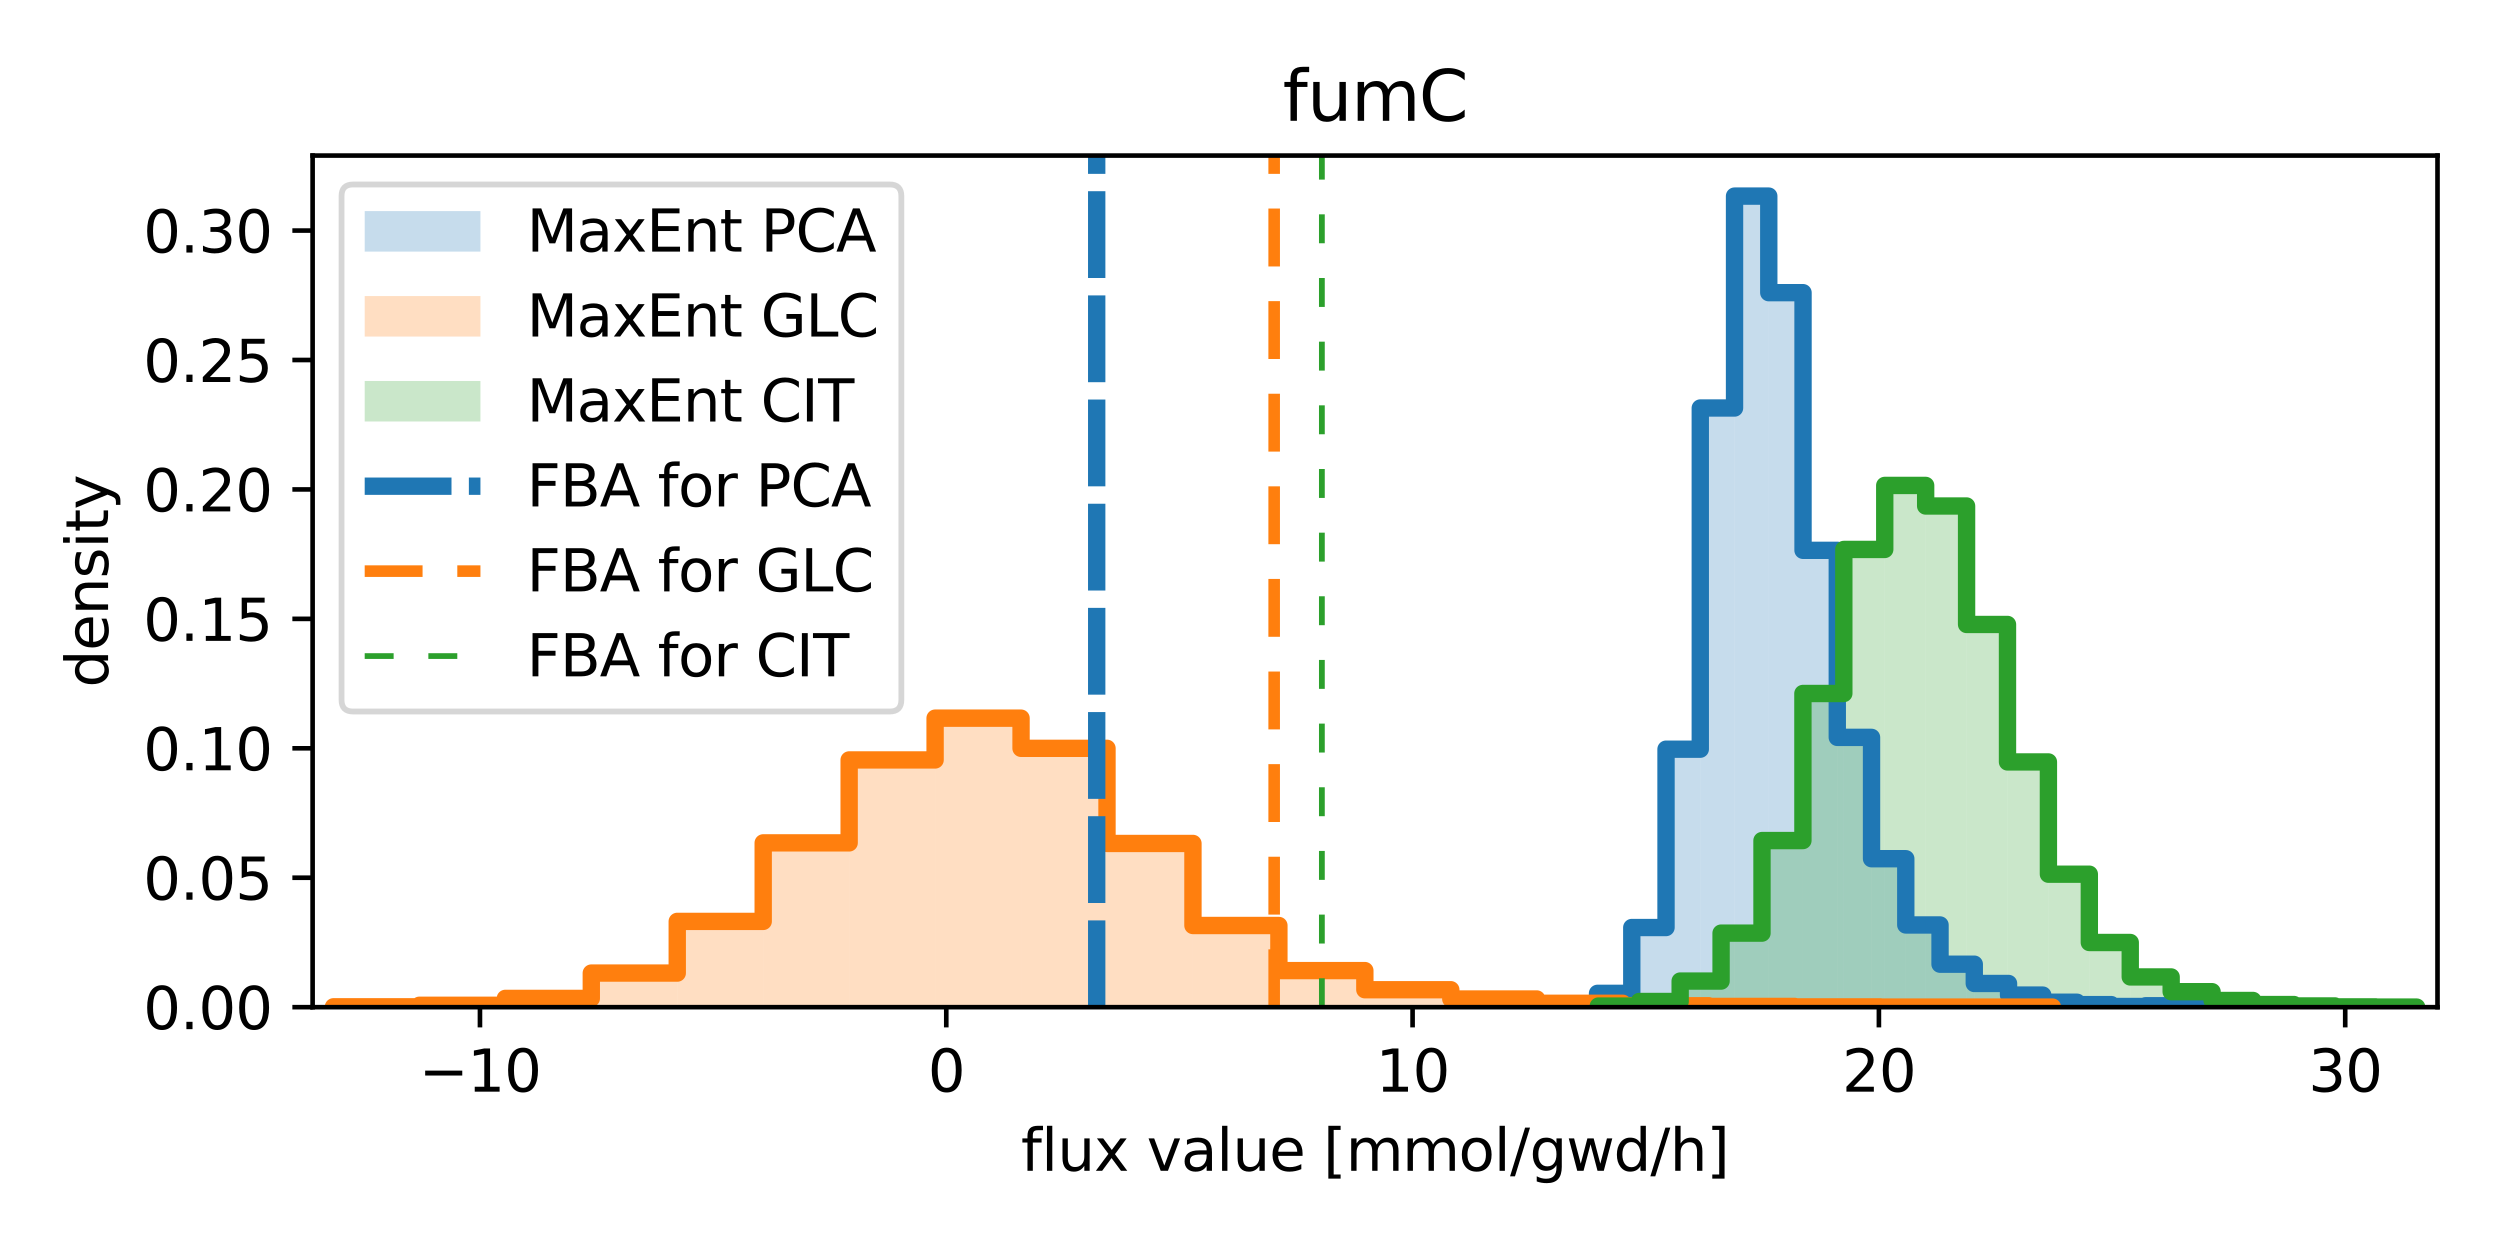 <?xml version="1.0" encoding="utf-8" standalone="no"?>
<!DOCTYPE svg PUBLIC "-//W3C//DTD SVG 1.1//EN"
  "http://www.w3.org/Graphics/SVG/1.1/DTD/svg11.dtd">
<svg xmlns:xlink="http://www.w3.org/1999/xlink" width="432pt" height="216pt" viewBox="0 0 432 216" xmlns="http://www.w3.org/2000/svg" version="1.1">
 <defs>
  <style type="text/css">*{stroke-linejoin: round; stroke-linecap: butt}</style>
 </defs>
 <g id="figure_1">
  <g id="patch_1">
   <path d="M 0 216 
L 432 216 
L 432 0 
L 0 0 
z
" style="fill: #ffffff"/>
  </g>
  <g id="axes_1">
   <g id="patch_2">
    <path d="M 54.02 174.04 
L 421.2 174.04 
L 421.2 26.88 
L 54.02 26.88 
z
" style="fill: #ffffff"/>
   </g>
   <g id="patch_3">
    <path d="M 270.134 174.04 
L 276.052 174.04 
L 276.052 173.766 
L 270.134 173.766 
z
" clip-path="url(#p2b8a4bfb69)" style="fill: #1f77b4; opacity: 0.25"/>
   </g>
   <g id="patch_4">
    <path d="M 276.052 174.04 
L 281.971 174.04 
L 281.971 171.65 
L 276.052 171.65 
z
" clip-path="url(#p2b8a4bfb69)" style="fill: #1f77b4; opacity: 0.25"/>
   </g>
   <g id="patch_5">
    <path d="M 281.971 174.04 
L 287.889 174.04 
L 287.889 160.276 
L 281.971 160.276 
z
" clip-path="url(#p2b8a4bfb69)" style="fill: #1f77b4; opacity: 0.25"/>
   </g>
   <g id="patch_6">
    <path d="M 287.889 174.04 
L 293.808 174.04 
L 293.808 129.459 
L 287.889 129.459 
z
" clip-path="url(#p2b8a4bfb69)" style="fill: #1f77b4; opacity: 0.25"/>
   </g>
   <g id="patch_7">
    <path d="M 293.808 174.04 
L 299.727 174.04 
L 299.727 70.505 
L 293.808 70.505 
z
" clip-path="url(#p2b8a4bfb69)" style="fill: #1f77b4; opacity: 0.25"/>
   </g>
   <g id="patch_8">
    <path d="M 299.727 174.04 
L 305.645 174.04 
L 305.645 33.888 
L 299.727 33.888 
z
" clip-path="url(#p2b8a4bfb69)" style="fill: #1f77b4; opacity: 0.25"/>
   </g>
   <g id="patch_9">
    <path d="M 305.645 174.04 
L 311.564 174.04 
L 311.564 50.575 
L 305.645 50.575 
z
" clip-path="url(#p2b8a4bfb69)" style="fill: #1f77b4; opacity: 0.25"/>
   </g>
   <g id="patch_10">
    <path d="M 311.564 174.04 
L 317.482 174.04 
L 317.482 95.095 
L 311.564 95.095 
z
" clip-path="url(#p2b8a4bfb69)" style="fill: #1f77b4; opacity: 0.25"/>
   </g>
   <g id="patch_11">
    <path d="M 317.482 174.04 
L 323.401 174.04 
L 323.401 127.419 
L 317.482 127.419 
z
" clip-path="url(#p2b8a4bfb69)" style="fill: #1f77b4; opacity: 0.25"/>
   </g>
   <g id="patch_12">
    <path d="M 323.401 174.04 
L 329.319 174.04 
L 329.319 148.385 
L 323.401 148.385 
z
" clip-path="url(#p2b8a4bfb69)" style="fill: #1f77b4; opacity: 0.25"/>
   </g>
   <g id="patch_13">
    <path d="M 329.319 174.04 
L 335.238 174.04 
L 335.238 159.834 
L 329.319 159.834 
z
" clip-path="url(#p2b8a4bfb69)" style="fill: #1f77b4; opacity: 0.25"/>
   </g>
   <g id="patch_14">
    <path d="M 335.238 174.04 
L 341.156 174.04 
L 341.156 166.61 
L 335.238 166.61 
z
" clip-path="url(#p2b8a4bfb69)" style="fill: #1f77b4; opacity: 0.25"/>
   </g>
   <g id="patch_15">
    <path d="M 341.156 174.04 
L 347.075 174.04 
L 347.075 169.944 
L 341.156 169.944 
z
" clip-path="url(#p2b8a4bfb69)" style="fill: #1f77b4; opacity: 0.25"/>
   </g>
   <g id="patch_16">
    <path d="M 347.075 174.04 
L 352.994 174.04 
L 352.994 171.954 
L 347.075 171.954 
z
" clip-path="url(#p2b8a4bfb69)" style="fill: #1f77b4; opacity: 0.25"/>
   </g>
   <g id="patch_17">
    <path d="M 352.994 174.04 
L 358.912 174.04 
L 358.912 173.187 
L 352.994 173.187 
z
" clip-path="url(#p2b8a4bfb69)" style="fill: #1f77b4; opacity: 0.25"/>
   </g>
   <g id="patch_18">
    <path d="M 358.912 174.04 
L 364.831 174.04 
L 364.831 173.598 
L 358.912 173.598 
z
" clip-path="url(#p2b8a4bfb69)" style="fill: #1f77b4; opacity: 0.25"/>
   </g>
   <g id="patch_19">
    <path d="M 364.831 174.04 
L 370.749 174.04 
L 370.749 173.918 
L 364.831 173.918 
z
" clip-path="url(#p2b8a4bfb69)" style="fill: #1f77b4; opacity: 0.25"/>
   </g>
   <g id="patch_20">
    <path d="M 370.749 174.04 
L 376.668 174.04 
L 376.668 173.796 
L 370.749 173.796 
z
" clip-path="url(#p2b8a4bfb69)" style="fill: #1f77b4; opacity: 0.25"/>
   </g>
   <g id="patch_21">
    <path d="M 376.668 174.04 
L 382.586 174.04 
L 382.586 173.949 
L 376.668 173.949 
z
" clip-path="url(#p2b8a4bfb69)" style="fill: #1f77b4; opacity: 0.25"/>
   </g>
   <g id="patch_22">
    <path d="M 382.586 174.04 
L 388.505 174.04 
L 388.505 173.964 
L 382.586 173.964 
z
" clip-path="url(#p2b8a4bfb69)" style="fill: #1f77b4; opacity: 0.25"/>
   </g>
   <g id="patch_23">
    <path d="M 57.62 174.04 
L 72.472 174.04 
L 72.472 173.979 
L 57.62 173.979 
z
" clip-path="url(#p2b8a4bfb69)" style="fill: #ff7f0e; opacity: 0.25"/>
   </g>
   <g id="patch_24">
    <path d="M 72.472 174.04 
L 87.324 174.04 
L 87.324 173.712 
L 72.472 173.712 
z
" clip-path="url(#p2b8a4bfb69)" style="fill: #ff7f0e; opacity: 0.25"/>
   </g>
   <g id="patch_25">
    <path d="M 87.324 174.04 
L 102.176 174.04 
L 102.176 172.523 
L 87.324 172.523 
z
" clip-path="url(#p2b8a4bfb69)" style="fill: #ff7f0e; opacity: 0.25"/>
   </g>
   <g id="patch_26">
    <path d="M 102.176 174.04 
L 117.028 174.04 
L 117.028 168.149 
L 102.176 168.149 
z
" clip-path="url(#p2b8a4bfb69)" style="fill: #ff7f0e; opacity: 0.25"/>
   </g>
   <g id="patch_27">
    <path d="M 117.028 174.04 
L 131.881 174.04 
L 131.881 159.217 
L 117.028 159.217 
z
" clip-path="url(#p2b8a4bfb69)" style="fill: #ff7f0e; opacity: 0.25"/>
   </g>
   <g id="patch_28">
    <path d="M 131.881 174.04 
L 146.733 174.04 
L 146.733 145.651 
L 131.881 145.651 
z
" clip-path="url(#p2b8a4bfb69)" style="fill: #ff7f0e; opacity: 0.25"/>
   </g>
   <g id="patch_29">
    <path d="M 146.733 174.04 
L 161.585 174.04 
L 161.585 131.319 
L 146.733 131.319 
z
" clip-path="url(#p2b8a4bfb69)" style="fill: #ff7f0e; opacity: 0.25"/>
   </g>
   <g id="patch_30">
    <path d="M 161.585 174.04 
L 176.437 174.04 
L 176.437 124.099 
L 161.585 124.099 
z
" clip-path="url(#p2b8a4bfb69)" style="fill: #ff7f0e; opacity: 0.25"/>
   </g>
   <g id="patch_31">
    <path d="M 176.437 174.04 
L 191.289 174.04 
L 191.289 129.311 
L 176.437 129.311 
z
" clip-path="url(#p2b8a4bfb69)" style="fill: #ff7f0e; opacity: 0.25"/>
   </g>
   <g id="patch_32">
    <path d="M 191.289 174.04 
L 206.141 174.04 
L 206.141 145.748 
L 191.289 145.748 
z
" clip-path="url(#p2b8a4bfb69)" style="fill: #ff7f0e; opacity: 0.25"/>
   </g>
   <g id="patch_33">
    <path d="M 206.141 174.04 
L 220.993 174.04 
L 220.993 159.927 
L 206.141 159.927 
z
" clip-path="url(#p2b8a4bfb69)" style="fill: #ff7f0e; opacity: 0.25"/>
   </g>
   <g id="patch_34">
    <path d="M 220.993 174.04 
L 235.846 174.04 
L 235.846 167.718 
L 220.993 167.718 
z
" clip-path="url(#p2b8a4bfb69)" style="fill: #ff7f0e; opacity: 0.25"/>
   </g>
   <g id="patch_35">
    <path d="M 235.846 174.04 
L 250.698 174.04 
L 250.698 171.025 
L 235.846 171.025 
z
" clip-path="url(#p2b8a4bfb69)" style="fill: #ff7f0e; opacity: 0.25"/>
   </g>
   <g id="patch_36">
    <path d="M 250.698 174.04 
L 265.55 174.04 
L 265.55 172.626 
L 250.698 172.626 
z
" clip-path="url(#p2b8a4bfb69)" style="fill: #ff7f0e; opacity: 0.25"/>
   </g>
   <g id="patch_37">
    <path d="M 265.55 174.04 
L 280.402 174.04 
L 280.402 173.367 
L 265.55 173.367 
z
" clip-path="url(#p2b8a4bfb69)" style="fill: #ff7f0e; opacity: 0.25"/>
   </g>
   <g id="patch_38">
    <path d="M 280.402 174.04 
L 295.254 174.04 
L 295.254 173.791 
L 280.402 173.791 
z
" clip-path="url(#p2b8a4bfb69)" style="fill: #ff7f0e; opacity: 0.25"/>
   </g>
   <g id="patch_39">
    <path d="M 295.254 174.04 
L 310.106 174.04 
L 310.106 173.907 
L 295.254 173.907 
z
" clip-path="url(#p2b8a4bfb69)" style="fill: #ff7f0e; opacity: 0.25"/>
   </g>
   <g id="patch_40">
    <path d="M 310.106 174.04 
L 324.958 174.04 
L 324.958 173.991 
L 310.106 173.991 
z
" clip-path="url(#p2b8a4bfb69)" style="fill: #ff7f0e; opacity: 0.25"/>
   </g>
   <g id="patch_41">
    <path d="M 324.958 174.04 
L 339.811 174.04 
L 339.811 174.022 
L 324.958 174.022 
z
" clip-path="url(#p2b8a4bfb69)" style="fill: #ff7f0e; opacity: 0.25"/>
   </g>
   <g id="patch_42">
    <path d="M 339.811 174.04 
L 354.663 174.04 
L 354.663 174.022 
L 339.811 174.022 
z
" clip-path="url(#p2b8a4bfb69)" style="fill: #ff7f0e; opacity: 0.25"/>
   </g>
   <g id="patch_43">
    <path d="M 276.19 174.04 
L 283.261 174.04 
L 283.261 173.849 
L 276.19 173.849 
z
" clip-path="url(#p2b8a4bfb69)" style="fill: #2ca02c; opacity: 0.25"/>
   </g>
   <g id="patch_44">
    <path d="M 283.261 174.04 
L 290.331 174.04 
L 290.331 173.059 
L 283.261 173.059 
z
" clip-path="url(#p2b8a4bfb69)" style="fill: #2ca02c; opacity: 0.25"/>
   </g>
   <g id="patch_45">
    <path d="M 290.331 174.04 
L 297.402 174.04 
L 297.402 169.528 
L 290.331 169.528 
z
" clip-path="url(#p2b8a4bfb69)" style="fill: #2ca02c; opacity: 0.25"/>
   </g>
   <g id="patch_46">
    <path d="M 297.402 174.04 
L 304.472 174.04 
L 304.472 161.244 
L 297.402 161.244 
z
" clip-path="url(#p2b8a4bfb69)" style="fill: #2ca02c; opacity: 0.25"/>
   </g>
   <g id="patch_47">
    <path d="M 304.472 174.04 
L 311.543 174.04 
L 311.543 145.249 
L 304.472 145.249 
z
" clip-path="url(#p2b8a4bfb69)" style="fill: #2ca02c; opacity: 0.25"/>
   </g>
   <g id="patch_48">
    <path d="M 311.543 174.04 
L 318.613 174.04 
L 318.613 119.835 
L 311.543 119.835 
z
" clip-path="url(#p2b8a4bfb69)" style="fill: #2ca02c; opacity: 0.25"/>
   </g>
   <g id="patch_49">
    <path d="M 318.613 174.04 
L 325.684 174.04 
L 325.684 94.944 
L 318.613 94.944 
z
" clip-path="url(#p2b8a4bfb69)" style="fill: #2ca02c; opacity: 0.25"/>
   </g>
   <g id="patch_50">
    <path d="M 325.684 174.04 
L 332.754 174.04 
L 332.754 83.882 
L 325.684 83.882 
z
" clip-path="url(#p2b8a4bfb69)" style="fill: #2ca02c; opacity: 0.25"/>
   </g>
   <g id="patch_51">
    <path d="M 332.754 174.04 
L 339.825 174.04 
L 339.825 87.437 
L 332.754 87.437 
z
" clip-path="url(#p2b8a4bfb69)" style="fill: #2ca02c; opacity: 0.25"/>
   </g>
   <g id="patch_52">
    <path d="M 339.825 174.04 
L 346.895 174.04 
L 346.895 107.906 
L 339.825 107.906 
z
" clip-path="url(#p2b8a4bfb69)" style="fill: #2ca02c; opacity: 0.25"/>
   </g>
   <g id="patch_53">
    <path d="M 346.895 174.04 
L 353.966 174.04 
L 353.966 131.663 
L 346.895 131.663 
z
" clip-path="url(#p2b8a4bfb69)" style="fill: #2ca02c; opacity: 0.25"/>
   </g>
   <g id="patch_54">
    <path d="M 353.966 174.04 
L 361.036 174.04 
L 361.036 151.061 
L 353.966 151.061 
z
" clip-path="url(#p2b8a4bfb69)" style="fill: #2ca02c; opacity: 0.25"/>
   </g>
   <g id="patch_55">
    <path d="M 361.036 174.04 
L 368.107 174.04 
L 368.107 162.863 
L 361.036 162.863 
z
" clip-path="url(#p2b8a4bfb69)" style="fill: #2ca02c; opacity: 0.25"/>
   </g>
   <g id="patch_56">
    <path d="M 368.107 174.04 
L 375.177 174.04 
L 375.177 168.815 
L 368.107 168.815 
z
" clip-path="url(#p2b8a4bfb69)" style="fill: #2ca02c; opacity: 0.25"/>
   </g>
   <g id="patch_57">
    <path d="M 375.177 174.04 
L 382.248 174.04 
L 382.248 171.364 
L 375.177 171.364 
z
" clip-path="url(#p2b8a4bfb69)" style="fill: #2ca02c; opacity: 0.25"/>
   </g>
   <g id="patch_58">
    <path d="M 382.248 174.04 
L 389.318 174.04 
L 389.318 172.88 
L 382.248 172.88 
z
" clip-path="url(#p2b8a4bfb69)" style="fill: #2ca02c; opacity: 0.25"/>
   </g>
   <g id="patch_59">
    <path d="M 389.318 174.04 
L 396.389 174.04 
L 396.389 173.581 
L 389.318 173.581 
z
" clip-path="url(#p2b8a4bfb69)" style="fill: #2ca02c; opacity: 0.25"/>
   </g>
   <g id="patch_60">
    <path d="M 396.389 174.04 
L 403.459 174.04 
L 403.459 173.823 
L 396.389 173.823 
z
" clip-path="url(#p2b8a4bfb69)" style="fill: #2ca02c; opacity: 0.25"/>
   </g>
   <g id="patch_61">
    <path d="M 403.459 174.04 
L 410.53 174.04 
L 410.53 173.989 
L 403.459 173.989 
z
" clip-path="url(#p2b8a4bfb69)" style="fill: #2ca02c; opacity: 0.25"/>
   </g>
   <g id="patch_62">
    <path d="M 410.53 174.04 
L 417.6 174.04 
L 417.6 174.027 
L 410.53 174.027 
z
" clip-path="url(#p2b8a4bfb69)" style="fill: #2ca02c; opacity: 0.25"/>
   </g>
   <g id="matplotlib.axis_1">
    <g id="xtick_1">
     <g id="line2d_1">
      <defs>
       <path id="m36536cf577" d="M 0 0 
L 0 3.5 
" style="stroke: #000000; stroke-width: 0.8"/>
      </defs>
      <g>
       <use xlink:href="#m36536cf577" x="82.937" y="174.04" style="stroke: #000000; stroke-width: 0.8"/>
      </g>
     </g>
     <g id="text_1">
      <!-- −10 -->
      <g transform="translate(72.385 188.638) scale(0.1 -0.1)">
       <defs>
        <path id="DejaVuSans-2212" d="M 678 2272 
L 4684 2272 
L 4684 1741 
L 678 1741 
L 678 2272 
z
" transform="scale(0.016)"/>
        <path id="DejaVuSans-31" d="M 794 531 
L 1825 531 
L 1825 4091 
L 703 3866 
L 703 4441 
L 1819 4666 
L 2450 4666 
L 2450 531 
L 3481 531 
L 3481 0 
L 794 0 
L 794 531 
z
" transform="scale(0.016)"/>
        <path id="DejaVuSans-30" d="M 2034 4250 
Q 1547 4250 1301 3770 
Q 1056 3291 1056 2328 
Q 1056 1369 1301 889 
Q 1547 409 2034 409 
Q 2525 409 2770 889 
Q 3016 1369 3016 2328 
Q 3016 3291 2770 3770 
Q 2525 4250 2034 4250 
z
M 2034 4750 
Q 2819 4750 3233 4129 
Q 3647 3509 3647 2328 
Q 3647 1150 3233 529 
Q 2819 -91 2034 -91 
Q 1250 -91 836 529 
Q 422 1150 422 2328 
Q 422 3509 836 4129 
Q 1250 4750 2034 4750 
z
" transform="scale(0.016)"/>
       </defs>
       <use xlink:href="#DejaVuSans-2212"/>
       <use xlink:href="#DejaVuSans-31" x="83.789"/>
       <use xlink:href="#DejaVuSans-30" x="147.412"/>
      </g>
     </g>
    </g>
    <g id="xtick_2">
     <g id="line2d_2">
      <g>
       <use xlink:href="#m36536cf577" x="163.516" y="174.04" style="stroke: #000000; stroke-width: 0.8"/>
      </g>
     </g>
     <g id="text_2">
      <!-- 0 -->
      <g transform="translate(160.335 188.638) scale(0.1 -0.1)">
       <use xlink:href="#DejaVuSans-30"/>
      </g>
     </g>
    </g>
    <g id="xtick_3">
     <g id="line2d_3">
      <g>
       <use xlink:href="#m36536cf577" x="244.095" y="174.04" style="stroke: #000000; stroke-width: 0.8"/>
      </g>
     </g>
     <g id="text_3">
      <!-- 10 -->
      <g transform="translate(237.732 188.638) scale(0.1 -0.1)">
       <use xlink:href="#DejaVuSans-31"/>
       <use xlink:href="#DejaVuSans-30" x="63.623"/>
      </g>
     </g>
    </g>
    <g id="xtick_4">
     <g id="line2d_4">
      <g>
       <use xlink:href="#m36536cf577" x="324.674" y="174.04" style="stroke: #000000; stroke-width: 0.8"/>
      </g>
     </g>
     <g id="text_4">
      <!-- 20 -->
      <g transform="translate(318.312 188.638) scale(0.1 -0.1)">
       <defs>
        <path id="DejaVuSans-32" d="M 1228 531 
L 3431 531 
L 3431 0 
L 469 0 
L 469 531 
Q 828 903 1448 1529 
Q 2069 2156 2228 2338 
Q 2531 2678 2651 2914 
Q 2772 3150 2772 3378 
Q 2772 3750 2511 3984 
Q 2250 4219 1831 4219 
Q 1534 4219 1204 4116 
Q 875 4013 500 3803 
L 500 4441 
Q 881 4594 1212 4672 
Q 1544 4750 1819 4750 
Q 2544 4750 2975 4387 
Q 3406 4025 3406 3419 
Q 3406 3131 3298 2873 
Q 3191 2616 2906 2266 
Q 2828 2175 2409 1742 
Q 1991 1309 1228 531 
z
" transform="scale(0.016)"/>
       </defs>
       <use xlink:href="#DejaVuSans-32"/>
       <use xlink:href="#DejaVuSans-30" x="63.623"/>
      </g>
     </g>
    </g>
    <g id="xtick_5">
     <g id="line2d_5">
      <g>
       <use xlink:href="#m36536cf577" x="405.253" y="174.04" style="stroke: #000000; stroke-width: 0.8"/>
      </g>
     </g>
     <g id="text_5">
      <!-- 30 -->
      <g transform="translate(398.891 188.638) scale(0.1 -0.1)">
       <defs>
        <path id="DejaVuSans-33" d="M 2597 2516 
Q 3050 2419 3304 2112 
Q 3559 1806 3559 1356 
Q 3559 666 3084 287 
Q 2609 -91 1734 -91 
Q 1441 -91 1130 -33 
Q 819 25 488 141 
L 488 750 
Q 750 597 1062 519 
Q 1375 441 1716 441 
Q 2309 441 2620 675 
Q 2931 909 2931 1356 
Q 2931 1769 2642 2001 
Q 2353 2234 1838 2234 
L 1294 2234 
L 1294 2753 
L 1863 2753 
Q 2328 2753 2575 2939 
Q 2822 3125 2822 3475 
Q 2822 3834 2567 4026 
Q 2313 4219 1838 4219 
Q 1578 4219 1281 4162 
Q 984 4106 628 3988 
L 628 4550 
Q 988 4650 1302 4700 
Q 1616 4750 1894 4750 
Q 2613 4750 3031 4423 
Q 3450 4097 3450 3541 
Q 3450 3153 3228 2886 
Q 3006 2619 2597 2516 
z
" transform="scale(0.016)"/>
       </defs>
       <use xlink:href="#DejaVuSans-33"/>
       <use xlink:href="#DejaVuSans-30" x="63.623"/>
      </g>
     </g>
    </g>
    <g id="text_6">
     <!-- flux value [mmol/gwd/h] -->
     <g transform="translate(176.431 202.317) scale(0.1 -0.1)">
      <defs>
       <path id="DejaVuSans-66" d="M 2375 4863 
L 2375 4384 
L 1825 4384 
Q 1516 4384 1395 4259 
Q 1275 4134 1275 3809 
L 1275 3500 
L 2222 3500 
L 2222 3053 
L 1275 3053 
L 1275 0 
L 697 0 
L 697 3053 
L 147 3053 
L 147 3500 
L 697 3500 
L 697 3744 
Q 697 4328 969 4595 
Q 1241 4863 1831 4863 
L 2375 4863 
z
" transform="scale(0.016)"/>
       <path id="DejaVuSans-6c" d="M 603 4863 
L 1178 4863 
L 1178 0 
L 603 0 
L 603 4863 
z
" transform="scale(0.016)"/>
       <path id="DejaVuSans-75" d="M 544 1381 
L 544 3500 
L 1119 3500 
L 1119 1403 
Q 1119 906 1312 657 
Q 1506 409 1894 409 
Q 2359 409 2629 706 
Q 2900 1003 2900 1516 
L 2900 3500 
L 3475 3500 
L 3475 0 
L 2900 0 
L 2900 538 
Q 2691 219 2414 64 
Q 2138 -91 1772 -91 
Q 1169 -91 856 284 
Q 544 659 544 1381 
z
M 1991 3584 
L 1991 3584 
z
" transform="scale(0.016)"/>
       <path id="DejaVuSans-78" d="M 3513 3500 
L 2247 1797 
L 3578 0 
L 2900 0 
L 1881 1375 
L 863 0 
L 184 0 
L 1544 1831 
L 300 3500 
L 978 3500 
L 1906 2253 
L 2834 3500 
L 3513 3500 
z
" transform="scale(0.016)"/>
       <path id="DejaVuSans-20" transform="scale(0.016)"/>
       <path id="DejaVuSans-76" d="M 191 3500 
L 800 3500 
L 1894 563 
L 2988 3500 
L 3597 3500 
L 2284 0 
L 1503 0 
L 191 3500 
z
" transform="scale(0.016)"/>
       <path id="DejaVuSans-61" d="M 2194 1759 
Q 1497 1759 1228 1600 
Q 959 1441 959 1056 
Q 959 750 1161 570 
Q 1363 391 1709 391 
Q 2188 391 2477 730 
Q 2766 1069 2766 1631 
L 2766 1759 
L 2194 1759 
z
M 3341 1997 
L 3341 0 
L 2766 0 
L 2766 531 
Q 2569 213 2275 61 
Q 1981 -91 1556 -91 
Q 1019 -91 701 211 
Q 384 513 384 1019 
Q 384 1609 779 1909 
Q 1175 2209 1959 2209 
L 2766 2209 
L 2766 2266 
Q 2766 2663 2505 2880 
Q 2244 3097 1772 3097 
Q 1472 3097 1187 3025 
Q 903 2953 641 2809 
L 641 3341 
Q 956 3463 1253 3523 
Q 1550 3584 1831 3584 
Q 2591 3584 2966 3190 
Q 3341 2797 3341 1997 
z
" transform="scale(0.016)"/>
       <path id="DejaVuSans-65" d="M 3597 1894 
L 3597 1613 
L 953 1613 
Q 991 1019 1311 708 
Q 1631 397 2203 397 
Q 2534 397 2845 478 
Q 3156 559 3463 722 
L 3463 178 
Q 3153 47 2828 -22 
Q 2503 -91 2169 -91 
Q 1331 -91 842 396 
Q 353 884 353 1716 
Q 353 2575 817 3079 
Q 1281 3584 2069 3584 
Q 2775 3584 3186 3129 
Q 3597 2675 3597 1894 
z
M 3022 2063 
Q 3016 2534 2758 2815 
Q 2500 3097 2075 3097 
Q 1594 3097 1305 2825 
Q 1016 2553 972 2059 
L 3022 2063 
z
" transform="scale(0.016)"/>
       <path id="DejaVuSans-5b" d="M 550 4863 
L 1875 4863 
L 1875 4416 
L 1125 4416 
L 1125 -397 
L 1875 -397 
L 1875 -844 
L 550 -844 
L 550 4863 
z
" transform="scale(0.016)"/>
       <path id="DejaVuSans-6d" d="M 3328 2828 
Q 3544 3216 3844 3400 
Q 4144 3584 4550 3584 
Q 5097 3584 5394 3201 
Q 5691 2819 5691 2113 
L 5691 0 
L 5113 0 
L 5113 2094 
Q 5113 2597 4934 2840 
Q 4756 3084 4391 3084 
Q 3944 3084 3684 2787 
Q 3425 2491 3425 1978 
L 3425 0 
L 2847 0 
L 2847 2094 
Q 2847 2600 2669 2842 
Q 2491 3084 2119 3084 
Q 1678 3084 1418 2786 
Q 1159 2488 1159 1978 
L 1159 0 
L 581 0 
L 581 3500 
L 1159 3500 
L 1159 2956 
Q 1356 3278 1631 3431 
Q 1906 3584 2284 3584 
Q 2666 3584 2933 3390 
Q 3200 3197 3328 2828 
z
" transform="scale(0.016)"/>
       <path id="DejaVuSans-6f" d="M 1959 3097 
Q 1497 3097 1228 2736 
Q 959 2375 959 1747 
Q 959 1119 1226 758 
Q 1494 397 1959 397 
Q 2419 397 2687 759 
Q 2956 1122 2956 1747 
Q 2956 2369 2687 2733 
Q 2419 3097 1959 3097 
z
M 1959 3584 
Q 2709 3584 3137 3096 
Q 3566 2609 3566 1747 
Q 3566 888 3137 398 
Q 2709 -91 1959 -91 
Q 1206 -91 779 398 
Q 353 888 353 1747 
Q 353 2609 779 3096 
Q 1206 3584 1959 3584 
z
" transform="scale(0.016)"/>
       <path id="DejaVuSans-2f" d="M 1625 4666 
L 2156 4666 
L 531 -594 
L 0 -594 
L 1625 4666 
z
" transform="scale(0.016)"/>
       <path id="DejaVuSans-67" d="M 2906 1791 
Q 2906 2416 2648 2759 
Q 2391 3103 1925 3103 
Q 1463 3103 1205 2759 
Q 947 2416 947 1791 
Q 947 1169 1205 825 
Q 1463 481 1925 481 
Q 2391 481 2648 825 
Q 2906 1169 2906 1791 
z
M 3481 434 
Q 3481 -459 3084 -895 
Q 2688 -1331 1869 -1331 
Q 1566 -1331 1297 -1286 
Q 1028 -1241 775 -1147 
L 775 -588 
Q 1028 -725 1275 -790 
Q 1522 -856 1778 -856 
Q 2344 -856 2625 -561 
Q 2906 -266 2906 331 
L 2906 616 
Q 2728 306 2450 153 
Q 2172 0 1784 0 
Q 1141 0 747 490 
Q 353 981 353 1791 
Q 353 2603 747 3093 
Q 1141 3584 1784 3584 
Q 2172 3584 2450 3431 
Q 2728 3278 2906 2969 
L 2906 3500 
L 3481 3500 
L 3481 434 
z
" transform="scale(0.016)"/>
       <path id="DejaVuSans-77" d="M 269 3500 
L 844 3500 
L 1563 769 
L 2278 3500 
L 2956 3500 
L 3675 769 
L 4391 3500 
L 4966 3500 
L 4050 0 
L 3372 0 
L 2619 2869 
L 1863 0 
L 1184 0 
L 269 3500 
z
" transform="scale(0.016)"/>
       <path id="DejaVuSans-64" d="M 2906 2969 
L 2906 4863 
L 3481 4863 
L 3481 0 
L 2906 0 
L 2906 525 
Q 2725 213 2448 61 
Q 2172 -91 1784 -91 
Q 1150 -91 751 415 
Q 353 922 353 1747 
Q 353 2572 751 3078 
Q 1150 3584 1784 3584 
Q 2172 3584 2448 3432 
Q 2725 3281 2906 2969 
z
M 947 1747 
Q 947 1113 1208 752 
Q 1469 391 1925 391 
Q 2381 391 2643 752 
Q 2906 1113 2906 1747 
Q 2906 2381 2643 2742 
Q 2381 3103 1925 3103 
Q 1469 3103 1208 2742 
Q 947 2381 947 1747 
z
" transform="scale(0.016)"/>
       <path id="DejaVuSans-68" d="M 3513 2113 
L 3513 0 
L 2938 0 
L 2938 2094 
Q 2938 2591 2744 2837 
Q 2550 3084 2163 3084 
Q 1697 3084 1428 2787 
Q 1159 2491 1159 1978 
L 1159 0 
L 581 0 
L 581 4863 
L 1159 4863 
L 1159 2956 
Q 1366 3272 1645 3428 
Q 1925 3584 2291 3584 
Q 2894 3584 3203 3211 
Q 3513 2838 3513 2113 
z
" transform="scale(0.016)"/>
       <path id="DejaVuSans-5d" d="M 1947 4863 
L 1947 -844 
L 622 -844 
L 622 -397 
L 1369 -397 
L 1369 4416 
L 622 4416 
L 622 4863 
L 1947 4863 
z
" transform="scale(0.016)"/>
      </defs>
      <use xlink:href="#DejaVuSans-66"/>
      <use xlink:href="#DejaVuSans-6c" x="35.205"/>
      <use xlink:href="#DejaVuSans-75" x="62.988"/>
      <use xlink:href="#DejaVuSans-78" x="126.367"/>
      <use xlink:href="#DejaVuSans-20" x="185.547"/>
      <use xlink:href="#DejaVuSans-76" x="217.334"/>
      <use xlink:href="#DejaVuSans-61" x="276.514"/>
      <use xlink:href="#DejaVuSans-6c" x="337.793"/>
      <use xlink:href="#DejaVuSans-75" x="365.576"/>
      <use xlink:href="#DejaVuSans-65" x="428.955"/>
      <use xlink:href="#DejaVuSans-20" x="490.479"/>
      <use xlink:href="#DejaVuSans-5b" x="522.266"/>
      <use xlink:href="#DejaVuSans-6d" x="561.279"/>
      <use xlink:href="#DejaVuSans-6d" x="658.691"/>
      <use xlink:href="#DejaVuSans-6f" x="756.104"/>
      <use xlink:href="#DejaVuSans-6c" x="817.285"/>
      <use xlink:href="#DejaVuSans-2f" x="845.068"/>
      <use xlink:href="#DejaVuSans-67" x="878.76"/>
      <use xlink:href="#DejaVuSans-77" x="942.236"/>
      <use xlink:href="#DejaVuSans-64" x="1024.023"/>
      <use xlink:href="#DejaVuSans-2f" x="1087.5"/>
      <use xlink:href="#DejaVuSans-68" x="1121.191"/>
      <use xlink:href="#DejaVuSans-5d" x="1184.57"/>
     </g>
    </g>
   </g>
   <g id="matplotlib.axis_2">
    <g id="ytick_1">
     <g id="line2d_6">
      <defs>
       <path id="m04763e48ba" d="M 0 0 
L -3.5 0 
" style="stroke: #000000; stroke-width: 0.8"/>
      </defs>
      <g>
       <use xlink:href="#m04763e48ba" x="54.02" y="174.04" style="stroke: #000000; stroke-width: 0.8"/>
      </g>
     </g>
     <g id="text_7">
      <!-- 0.00 -->
      <g transform="translate(24.754 177.839) scale(0.1 -0.1)">
       <defs>
        <path id="DejaVuSans-2e" d="M 684 794 
L 1344 794 
L 1344 0 
L 684 0 
L 684 794 
z
" transform="scale(0.016)"/>
       </defs>
       <use xlink:href="#DejaVuSans-30"/>
       <use xlink:href="#DejaVuSans-2e" x="63.623"/>
       <use xlink:href="#DejaVuSans-30" x="95.41"/>
       <use xlink:href="#DejaVuSans-30" x="159.033"/>
      </g>
     </g>
    </g>
    <g id="ytick_2">
     <g id="line2d_7">
      <g>
       <use xlink:href="#m04763e48ba" x="54.02" y="151.673" style="stroke: #000000; stroke-width: 0.8"/>
      </g>
     </g>
     <g id="text_8">
      <!-- 0.05 -->
      <g transform="translate(24.754 155.473) scale(0.1 -0.1)">
       <defs>
        <path id="DejaVuSans-35" d="M 691 4666 
L 3169 4666 
L 3169 4134 
L 1269 4134 
L 1269 2991 
Q 1406 3038 1543 3061 
Q 1681 3084 1819 3084 
Q 2600 3084 3056 2656 
Q 3513 2228 3513 1497 
Q 3513 744 3044 326 
Q 2575 -91 1722 -91 
Q 1428 -91 1123 -41 
Q 819 9 494 109 
L 494 744 
Q 775 591 1075 516 
Q 1375 441 1709 441 
Q 2250 441 2565 725 
Q 2881 1009 2881 1497 
Q 2881 1984 2565 2268 
Q 2250 2553 1709 2553 
Q 1456 2553 1204 2497 
Q 953 2441 691 2322 
L 691 4666 
z
" transform="scale(0.016)"/>
       </defs>
       <use xlink:href="#DejaVuSans-30"/>
       <use xlink:href="#DejaVuSans-2e" x="63.623"/>
       <use xlink:href="#DejaVuSans-30" x="95.41"/>
       <use xlink:href="#DejaVuSans-35" x="159.033"/>
      </g>
     </g>
    </g>
    <g id="ytick_3">
     <g id="line2d_8">
      <g>
       <use xlink:href="#m04763e48ba" x="54.02" y="129.307" style="stroke: #000000; stroke-width: 0.8"/>
      </g>
     </g>
     <g id="text_9">
      <!-- 0.10 -->
      <g transform="translate(24.754 133.106) scale(0.1 -0.1)">
       <use xlink:href="#DejaVuSans-30"/>
       <use xlink:href="#DejaVuSans-2e" x="63.623"/>
       <use xlink:href="#DejaVuSans-31" x="95.41"/>
       <use xlink:href="#DejaVuSans-30" x="159.033"/>
      </g>
     </g>
    </g>
    <g id="ytick_4">
     <g id="line2d_9">
      <g>
       <use xlink:href="#m04763e48ba" x="54.02" y="106.94" style="stroke: #000000; stroke-width: 0.8"/>
      </g>
     </g>
     <g id="text_10">
      <!-- 0.15 -->
      <g transform="translate(24.754 110.739) scale(0.1 -0.1)">
       <use xlink:href="#DejaVuSans-30"/>
       <use xlink:href="#DejaVuSans-2e" x="63.623"/>
       <use xlink:href="#DejaVuSans-31" x="95.41"/>
       <use xlink:href="#DejaVuSans-35" x="159.033"/>
      </g>
     </g>
    </g>
    <g id="ytick_5">
     <g id="line2d_10">
      <g>
       <use xlink:href="#m04763e48ba" x="54.02" y="84.574" style="stroke: #000000; stroke-width: 0.8"/>
      </g>
     </g>
     <g id="text_11">
      <!-- 0.20 -->
      <g transform="translate(24.754 88.373) scale(0.1 -0.1)">
       <use xlink:href="#DejaVuSans-30"/>
       <use xlink:href="#DejaVuSans-2e" x="63.623"/>
       <use xlink:href="#DejaVuSans-32" x="95.41"/>
       <use xlink:href="#DejaVuSans-30" x="159.033"/>
      </g>
     </g>
    </g>
    <g id="ytick_6">
     <g id="line2d_11">
      <g>
       <use xlink:href="#m04763e48ba" x="54.02" y="62.207" style="stroke: #000000; stroke-width: 0.8"/>
      </g>
     </g>
     <g id="text_12">
      <!-- 0.25 -->
      <g transform="translate(24.754 66.006) scale(0.1 -0.1)">
       <use xlink:href="#DejaVuSans-30"/>
       <use xlink:href="#DejaVuSans-2e" x="63.623"/>
       <use xlink:href="#DejaVuSans-32" x="95.41"/>
       <use xlink:href="#DejaVuSans-35" x="159.033"/>
      </g>
     </g>
    </g>
    <g id="ytick_7">
     <g id="line2d_12">
      <g>
       <use xlink:href="#m04763e48ba" x="54.02" y="39.84" style="stroke: #000000; stroke-width: 0.8"/>
      </g>
     </g>
     <g id="text_13">
      <!-- 0.30 -->
      <g transform="translate(24.754 43.64) scale(0.1 -0.1)">
       <use xlink:href="#DejaVuSans-30"/>
       <use xlink:href="#DejaVuSans-2e" x="63.623"/>
       <use xlink:href="#DejaVuSans-33" x="95.41"/>
       <use xlink:href="#DejaVuSans-30" x="159.033"/>
      </g>
     </g>
    </g>
    <g id="text_14">
     <!-- density -->
     <g transform="translate(18.675 118.793) rotate(-90) scale(0.1 -0.1)">
      <defs>
       <path id="DejaVuSans-6e" d="M 3513 2113 
L 3513 0 
L 2938 0 
L 2938 2094 
Q 2938 2591 2744 2837 
Q 2550 3084 2163 3084 
Q 1697 3084 1428 2787 
Q 1159 2491 1159 1978 
L 1159 0 
L 581 0 
L 581 3500 
L 1159 3500 
L 1159 2956 
Q 1366 3272 1645 3428 
Q 1925 3584 2291 3584 
Q 2894 3584 3203 3211 
Q 3513 2838 3513 2113 
z
" transform="scale(0.016)"/>
       <path id="DejaVuSans-73" d="M 2834 3397 
L 2834 2853 
Q 2591 2978 2328 3040 
Q 2066 3103 1784 3103 
Q 1356 3103 1142 2972 
Q 928 2841 928 2578 
Q 928 2378 1081 2264 
Q 1234 2150 1697 2047 
L 1894 2003 
Q 2506 1872 2764 1633 
Q 3022 1394 3022 966 
Q 3022 478 2636 193 
Q 2250 -91 1575 -91 
Q 1294 -91 989 -36 
Q 684 19 347 128 
L 347 722 
Q 666 556 975 473 
Q 1284 391 1588 391 
Q 1994 391 2212 530 
Q 2431 669 2431 922 
Q 2431 1156 2273 1281 
Q 2116 1406 1581 1522 
L 1381 1569 
Q 847 1681 609 1914 
Q 372 2147 372 2553 
Q 372 3047 722 3315 
Q 1072 3584 1716 3584 
Q 2034 3584 2315 3537 
Q 2597 3491 2834 3397 
z
" transform="scale(0.016)"/>
       <path id="DejaVuSans-69" d="M 603 3500 
L 1178 3500 
L 1178 0 
L 603 0 
L 603 3500 
z
M 603 4863 
L 1178 4863 
L 1178 4134 
L 603 4134 
L 603 4863 
z
" transform="scale(0.016)"/>
       <path id="DejaVuSans-74" d="M 1172 4494 
L 1172 3500 
L 2356 3500 
L 2356 3053 
L 1172 3053 
L 1172 1153 
Q 1172 725 1289 603 
Q 1406 481 1766 481 
L 2356 481 
L 2356 0 
L 1766 0 
Q 1100 0 847 248 
Q 594 497 594 1153 
L 594 3053 
L 172 3053 
L 172 3500 
L 594 3500 
L 594 4494 
L 1172 4494 
z
" transform="scale(0.016)"/>
       <path id="DejaVuSans-79" d="M 2059 -325 
Q 1816 -950 1584 -1140 
Q 1353 -1331 966 -1331 
L 506 -1331 
L 506 -850 
L 844 -850 
Q 1081 -850 1212 -737 
Q 1344 -625 1503 -206 
L 1606 56 
L 191 3500 
L 800 3500 
L 1894 763 
L 2988 3500 
L 3597 3500 
L 2059 -325 
z
" transform="scale(0.016)"/>
      </defs>
      <use xlink:href="#DejaVuSans-64"/>
      <use xlink:href="#DejaVuSans-65" x="63.477"/>
      <use xlink:href="#DejaVuSans-6e" x="125"/>
      <use xlink:href="#DejaVuSans-73" x="188.379"/>
      <use xlink:href="#DejaVuSans-69" x="240.479"/>
      <use xlink:href="#DejaVuSans-74" x="268.262"/>
      <use xlink:href="#DejaVuSans-79" x="307.471"/>
     </g>
    </g>
   </g>
   <g id="patch_63">
    <path d="M 270.134 174.04 
L 270.134 173.766 
L 276.052 173.766 
L 276.052 171.65 
L 281.971 171.65 
L 281.971 160.276 
L 287.889 160.276 
L 287.889 129.459 
L 293.808 129.459 
L 293.808 70.505 
L 299.727 70.505 
L 299.727 33.888 
L 305.645 33.888 
L 305.645 50.575 
L 311.564 50.575 
L 311.564 95.095 
L 317.482 95.095 
L 317.482 127.419 
L 323.401 127.419 
L 323.401 148.385 
L 329.319 148.385 
L 329.319 159.834 
L 335.238 159.834 
L 335.238 166.61 
L 341.156 166.61 
L 341.156 169.944 
L 347.075 169.944 
L 347.075 171.954 
L 352.994 171.954 
L 352.994 173.187 
L 358.912 173.187 
L 358.912 173.598 
L 364.831 173.598 
L 364.831 173.918 
L 370.749 173.918 
L 370.749 173.796 
L 376.668 173.796 
L 376.668 173.949 
L 382.586 173.949 
L 382.586 173.964 
L 388.505 173.964 
L 388.505 174.04 
" clip-path="url(#p2b8a4bfb69)" style="fill: none; stroke: #1f77b4; stroke-width: 3; stroke-linejoin: miter"/>
   </g>
   <g id="patch_64">
    <path d="M 57.62 174.04 
L 57.62 173.979 
L 72.472 173.979 
L 72.472 173.712 
L 87.324 173.712 
L 87.324 172.523 
L 102.176 172.523 
L 102.176 168.149 
L 117.028 168.149 
L 117.028 159.217 
L 131.881 159.217 
L 131.881 145.651 
L 146.733 145.651 
L 146.733 131.319 
L 161.585 131.319 
L 161.585 124.099 
L 176.437 124.099 
L 176.437 129.311 
L 191.289 129.311 
L 191.289 145.748 
L 206.141 145.748 
L 206.141 159.927 
L 220.993 159.927 
L 220.993 167.718 
L 235.846 167.718 
L 235.846 171.025 
L 250.698 171.025 
L 250.698 172.626 
L 265.55 172.626 
L 265.55 173.367 
L 280.402 173.367 
L 280.402 173.791 
L 295.254 173.791 
L 295.254 173.907 
L 310.106 173.907 
L 310.106 173.991 
L 324.958 173.991 
L 324.958 174.022 
L 339.811 174.022 
L 339.811 174.022 
L 354.663 174.022 
L 354.663 174.04 
" clip-path="url(#p2b8a4bfb69)" style="fill: none; stroke: #ff7f0e; stroke-width: 3; stroke-linejoin: miter"/>
   </g>
   <g id="patch_65">
    <path d="M 276.19 174.04 
L 276.19 173.849 
L 283.261 173.849 
L 283.261 173.059 
L 290.331 173.059 
L 290.331 169.528 
L 297.402 169.528 
L 297.402 161.244 
L 304.472 161.244 
L 304.472 145.249 
L 311.543 145.249 
L 311.543 119.835 
L 318.613 119.835 
L 318.613 94.944 
L 325.684 94.944 
L 325.684 83.882 
L 332.754 83.882 
L 332.754 87.437 
L 339.825 87.437 
L 339.825 107.906 
L 346.895 107.906 
L 346.895 131.663 
L 353.966 131.663 
L 353.966 151.061 
L 361.036 151.061 
L 361.036 162.863 
L 368.107 162.863 
L 368.107 168.815 
L 375.177 168.815 
L 375.177 171.364 
L 382.248 171.364 
L 382.248 172.88 
L 389.318 172.88 
L 389.318 173.581 
L 396.389 173.581 
L 396.389 173.823 
L 403.459 173.823 
L 403.459 173.989 
L 410.53 173.989 
L 410.53 174.027 
L 417.6 174.027 
L 417.6 174.04 
" clip-path="url(#p2b8a4bfb69)" style="fill: none; stroke: #2ca02c; stroke-width: 3; stroke-linejoin: miter"/>
   </g>
   <g id="line2d_13">
    <path d="M 189.51 174.04 
L 189.51 26.88 
" clip-path="url(#p2b8a4bfb69)" style="fill: none; stroke-dasharray: 15,3; stroke-dashoffset: 0; stroke: #1f77b4; stroke-width: 3"/>
   </g>
   <g id="line2d_14">
    <path d="M 220.176 174.04 
L 220.176 26.88 
" clip-path="url(#p2b8a4bfb69)" style="fill: none; stroke-dasharray: 10,6; stroke-dashoffset: 0; stroke: #ff7f0e; stroke-width: 2"/>
   </g>
   <g id="line2d_15">
    <path d="M 228.42 174.04 
L 228.42 26.88 
" clip-path="url(#p2b8a4bfb69)" style="fill: none; stroke-dasharray: 5,6; stroke-dashoffset: 0; stroke: #2ca02c"/>
   </g>
   <g id="patch_66">
    <path d="M 54.02 174.04 
L 54.02 26.88 
" style="fill: none; stroke: #000000; stroke-width: 0.8; stroke-linejoin: miter; stroke-linecap: square"/>
   </g>
   <g id="patch_67">
    <path d="M 421.2 174.04 
L 421.2 26.88 
" style="fill: none; stroke: #000000; stroke-width: 0.8; stroke-linejoin: miter; stroke-linecap: square"/>
   </g>
   <g id="patch_68">
    <path d="M 54.02 174.04 
L 421.2 174.04 
" style="fill: none; stroke: #000000; stroke-width: 0.8; stroke-linejoin: miter; stroke-linecap: square"/>
   </g>
   <g id="patch_69">
    <path d="M 54.02 26.88 
L 421.2 26.88 
" style="fill: none; stroke: #000000; stroke-width: 0.8; stroke-linejoin: miter; stroke-linecap: square"/>
   </g>
   <g id="text_15">
    <!-- fumC -->
    <g transform="translate(221.661 20.88) scale(0.12 -0.12)">
     <defs>
      <path id="DejaVuSans-43" d="M 4122 4306 
L 4122 3641 
Q 3803 3938 3442 4084 
Q 3081 4231 2675 4231 
Q 1875 4231 1450 3742 
Q 1025 3253 1025 2328 
Q 1025 1406 1450 917 
Q 1875 428 2675 428 
Q 3081 428 3442 575 
Q 3803 722 4122 1019 
L 4122 359 
Q 3791 134 3420 21 
Q 3050 -91 2638 -91 
Q 1578 -91 968 557 
Q 359 1206 359 2328 
Q 359 3453 968 4101 
Q 1578 4750 2638 4750 
Q 3056 4750 3426 4639 
Q 3797 4528 4122 4306 
z
" transform="scale(0.016)"/>
     </defs>
     <use xlink:href="#DejaVuSans-66"/>
     <use xlink:href="#DejaVuSans-75" x="35.205"/>
     <use xlink:href="#DejaVuSans-6d" x="98.584"/>
     <use xlink:href="#DejaVuSans-43" x="195.996"/>
    </g>
   </g>
   <g id="legend_1">
    <g id="patch_70">
     <path d="M 61.02 122.949 
L 153.753 122.949 
Q 155.753 122.949 155.753 120.949 
L 155.753 33.88 
Q 155.753 31.88 153.753 31.88 
L 61.02 31.88 
Q 59.02 31.88 59.02 33.88 
L 59.02 120.949 
Q 59.02 122.949 61.02 122.949 
z
" style="fill: #ffffff; opacity: 0.8; stroke: #cccccc; stroke-linejoin: miter"/>
    </g>
    <g id="patch_71">
     <path d="M 63.02 43.478 
L 83.02 43.478 
L 83.02 36.478 
L 63.02 36.478 
z
" style="fill: #1f77b4; opacity: 0.25"/>
    </g>
    <g id="text_16">
     <!-- MaxEnt PCA -->
     <g transform="translate(91.02 43.478) scale(0.1 -0.1)">
      <defs>
       <path id="DejaVuSans-4d" d="M 628 4666 
L 1569 4666 
L 2759 1491 
L 3956 4666 
L 4897 4666 
L 4897 0 
L 4281 0 
L 4281 4097 
L 3078 897 
L 2444 897 
L 1241 4097 
L 1241 0 
L 628 0 
L 628 4666 
z
" transform="scale(0.016)"/>
       <path id="DejaVuSans-45" d="M 628 4666 
L 3578 4666 
L 3578 4134 
L 1259 4134 
L 1259 2753 
L 3481 2753 
L 3481 2222 
L 1259 2222 
L 1259 531 
L 3634 531 
L 3634 0 
L 628 0 
L 628 4666 
z
" transform="scale(0.016)"/>
       <path id="DejaVuSans-50" d="M 1259 4147 
L 1259 2394 
L 2053 2394 
Q 2494 2394 2734 2622 
Q 2975 2850 2975 3272 
Q 2975 3691 2734 3919 
Q 2494 4147 2053 4147 
L 1259 4147 
z
M 628 4666 
L 2053 4666 
Q 2838 4666 3239 4311 
Q 3641 3956 3641 3272 
Q 3641 2581 3239 2228 
Q 2838 1875 2053 1875 
L 1259 1875 
L 1259 0 
L 628 0 
L 628 4666 
z
" transform="scale(0.016)"/>
       <path id="DejaVuSans-41" d="M 2188 4044 
L 1331 1722 
L 3047 1722 
L 2188 4044 
z
M 1831 4666 
L 2547 4666 
L 4325 0 
L 3669 0 
L 3244 1197 
L 1141 1197 
L 716 0 
L 50 0 
L 1831 4666 
z
" transform="scale(0.016)"/>
      </defs>
      <use xlink:href="#DejaVuSans-4d"/>
      <use xlink:href="#DejaVuSans-61" x="86.279"/>
      <use xlink:href="#DejaVuSans-78" x="147.559"/>
      <use xlink:href="#DejaVuSans-45" x="206.738"/>
      <use xlink:href="#DejaVuSans-6e" x="269.922"/>
      <use xlink:href="#DejaVuSans-74" x="333.301"/>
      <use xlink:href="#DejaVuSans-20" x="372.51"/>
      <use xlink:href="#DejaVuSans-50" x="404.297"/>
      <use xlink:href="#DejaVuSans-43" x="464.6"/>
      <use xlink:href="#DejaVuSans-41" x="534.424"/>
     </g>
    </g>
    <g id="patch_72">
     <path d="M 63.02 58.157 
L 83.02 58.157 
L 83.02 51.157 
L 63.02 51.157 
z
" style="fill: #ff7f0e; opacity: 0.25"/>
    </g>
    <g id="text_17">
     <!-- MaxEnt GLC -->
     <g transform="translate(91.02 58.157) scale(0.1 -0.1)">
      <defs>
       <path id="DejaVuSans-47" d="M 3809 666 
L 3809 1919 
L 2778 1919 
L 2778 2438 
L 4434 2438 
L 4434 434 
Q 4069 175 3628 42 
Q 3188 -91 2688 -91 
Q 1594 -91 976 548 
Q 359 1188 359 2328 
Q 359 3472 976 4111 
Q 1594 4750 2688 4750 
Q 3144 4750 3555 4637 
Q 3966 4525 4313 4306 
L 4313 3634 
Q 3963 3931 3569 4081 
Q 3175 4231 2741 4231 
Q 1884 4231 1454 3753 
Q 1025 3275 1025 2328 
Q 1025 1384 1454 906 
Q 1884 428 2741 428 
Q 3075 428 3337 486 
Q 3600 544 3809 666 
z
" transform="scale(0.016)"/>
       <path id="DejaVuSans-4c" d="M 628 4666 
L 1259 4666 
L 1259 531 
L 3531 531 
L 3531 0 
L 628 0 
L 628 4666 
z
" transform="scale(0.016)"/>
      </defs>
      <use xlink:href="#DejaVuSans-4d"/>
      <use xlink:href="#DejaVuSans-61" x="86.279"/>
      <use xlink:href="#DejaVuSans-78" x="147.559"/>
      <use xlink:href="#DejaVuSans-45" x="206.738"/>
      <use xlink:href="#DejaVuSans-6e" x="269.922"/>
      <use xlink:href="#DejaVuSans-74" x="333.301"/>
      <use xlink:href="#DejaVuSans-20" x="372.51"/>
      <use xlink:href="#DejaVuSans-47" x="404.297"/>
      <use xlink:href="#DejaVuSans-4c" x="481.787"/>
      <use xlink:href="#DejaVuSans-43" x="537.5"/>
     </g>
    </g>
    <g id="patch_73">
     <path d="M 63.02 72.835 
L 83.02 72.835 
L 83.02 65.835 
L 63.02 65.835 
z
" style="fill: #2ca02c; opacity: 0.25"/>
    </g>
    <g id="text_18">
     <!-- MaxEnt CIT -->
     <g transform="translate(91.02 72.835) scale(0.1 -0.1)">
      <defs>
       <path id="DejaVuSans-49" d="M 628 4666 
L 1259 4666 
L 1259 0 
L 628 0 
L 628 4666 
z
" transform="scale(0.016)"/>
       <path id="DejaVuSans-54" d="M -19 4666 
L 3928 4666 
L 3928 4134 
L 2272 4134 
L 2272 0 
L 1638 0 
L 1638 4134 
L -19 4134 
L -19 4666 
z
" transform="scale(0.016)"/>
      </defs>
      <use xlink:href="#DejaVuSans-4d"/>
      <use xlink:href="#DejaVuSans-61" x="86.279"/>
      <use xlink:href="#DejaVuSans-78" x="147.559"/>
      <use xlink:href="#DejaVuSans-45" x="206.738"/>
      <use xlink:href="#DejaVuSans-6e" x="269.922"/>
      <use xlink:href="#DejaVuSans-74" x="333.301"/>
      <use xlink:href="#DejaVuSans-20" x="372.51"/>
      <use xlink:href="#DejaVuSans-43" x="404.297"/>
      <use xlink:href="#DejaVuSans-49" x="474.121"/>
      <use xlink:href="#DejaVuSans-54" x="503.613"/>
     </g>
    </g>
    <g id="line2d_16">
     <path d="M 63.02 84.013 
L 73.02 84.013 
L 83.02 84.013 
" style="fill: none; stroke-dasharray: 15,3; stroke-dashoffset: 0; stroke: #1f77b4; stroke-width: 3"/>
    </g>
    <g id="text_19">
     <!-- FBA for PCA -->
     <g transform="translate(91.02 87.513) scale(0.1 -0.1)">
      <defs>
       <path id="DejaVuSans-46" d="M 628 4666 
L 3309 4666 
L 3309 4134 
L 1259 4134 
L 1259 2759 
L 3109 2759 
L 3109 2228 
L 1259 2228 
L 1259 0 
L 628 0 
L 628 4666 
z
" transform="scale(0.016)"/>
       <path id="DejaVuSans-42" d="M 1259 2228 
L 1259 519 
L 2272 519 
Q 2781 519 3026 730 
Q 3272 941 3272 1375 
Q 3272 1813 3026 2020 
Q 2781 2228 2272 2228 
L 1259 2228 
z
M 1259 4147 
L 1259 2741 
L 2194 2741 
Q 2656 2741 2882 2914 
Q 3109 3088 3109 3444 
Q 3109 3797 2882 3972 
Q 2656 4147 2194 4147 
L 1259 4147 
z
M 628 4666 
L 2241 4666 
Q 2963 4666 3353 4366 
Q 3744 4066 3744 3513 
Q 3744 3084 3544 2831 
Q 3344 2578 2956 2516 
Q 3422 2416 3680 2098 
Q 3938 1781 3938 1306 
Q 3938 681 3513 340 
Q 3088 0 2303 0 
L 628 0 
L 628 4666 
z
" transform="scale(0.016)"/>
       <path id="DejaVuSans-72" d="M 2631 2963 
Q 2534 3019 2420 3045 
Q 2306 3072 2169 3072 
Q 1681 3072 1420 2755 
Q 1159 2438 1159 1844 
L 1159 0 
L 581 0 
L 581 3500 
L 1159 3500 
L 1159 2956 
Q 1341 3275 1631 3429 
Q 1922 3584 2338 3584 
Q 2397 3584 2469 3576 
Q 2541 3569 2628 3553 
L 2631 2963 
z
" transform="scale(0.016)"/>
      </defs>
      <use xlink:href="#DejaVuSans-46"/>
      <use xlink:href="#DejaVuSans-42" x="57.52"/>
      <use xlink:href="#DejaVuSans-41" x="126.123"/>
      <use xlink:href="#DejaVuSans-20" x="194.531"/>
      <use xlink:href="#DejaVuSans-66" x="226.318"/>
      <use xlink:href="#DejaVuSans-6f" x="261.523"/>
      <use xlink:href="#DejaVuSans-72" x="322.705"/>
      <use xlink:href="#DejaVuSans-20" x="363.818"/>
      <use xlink:href="#DejaVuSans-50" x="395.605"/>
      <use xlink:href="#DejaVuSans-43" x="455.908"/>
      <use xlink:href="#DejaVuSans-41" x="525.732"/>
     </g>
    </g>
    <g id="line2d_17">
     <path d="M 63.02 98.691 
L 73.02 98.691 
L 83.02 98.691 
" style="fill: none; stroke-dasharray: 10,6; stroke-dashoffset: 0; stroke: #ff7f0e; stroke-width: 2"/>
    </g>
    <g id="text_20">
     <!-- FBA for GLC -->
     <g transform="translate(91.02 102.191) scale(0.1 -0.1)">
      <use xlink:href="#DejaVuSans-46"/>
      <use xlink:href="#DejaVuSans-42" x="57.52"/>
      <use xlink:href="#DejaVuSans-41" x="126.123"/>
      <use xlink:href="#DejaVuSans-20" x="194.531"/>
      <use xlink:href="#DejaVuSans-66" x="226.318"/>
      <use xlink:href="#DejaVuSans-6f" x="261.523"/>
      <use xlink:href="#DejaVuSans-72" x="322.705"/>
      <use xlink:href="#DejaVuSans-20" x="363.818"/>
      <use xlink:href="#DejaVuSans-47" x="395.605"/>
      <use xlink:href="#DejaVuSans-4c" x="473.096"/>
      <use xlink:href="#DejaVuSans-43" x="528.809"/>
     </g>
    </g>
    <g id="line2d_18">
     <path d="M 63.02 113.369 
L 73.02 113.369 
L 83.02 113.369 
" style="fill: none; stroke-dasharray: 5,6; stroke-dashoffset: 0; stroke: #2ca02c"/>
    </g>
    <g id="text_21">
     <!-- FBA for CIT -->
     <g transform="translate(91.02 116.869) scale(0.1 -0.1)">
      <use xlink:href="#DejaVuSans-46"/>
      <use xlink:href="#DejaVuSans-42" x="57.52"/>
      <use xlink:href="#DejaVuSans-41" x="126.123"/>
      <use xlink:href="#DejaVuSans-20" x="194.531"/>
      <use xlink:href="#DejaVuSans-66" x="226.318"/>
      <use xlink:href="#DejaVuSans-6f" x="261.523"/>
      <use xlink:href="#DejaVuSans-72" x="322.705"/>
      <use xlink:href="#DejaVuSans-20" x="363.818"/>
      <use xlink:href="#DejaVuSans-43" x="395.605"/>
      <use xlink:href="#DejaVuSans-49" x="465.43"/>
      <use xlink:href="#DejaVuSans-54" x="494.922"/>
     </g>
    </g>
   </g>
  </g>
 </g>
 <defs>
  <clipPath id="p2b8a4bfb69">
   <rect x="54.02" y="26.88" width="367.18" height="147.16"/>
  </clipPath>
 </defs>
</svg>
